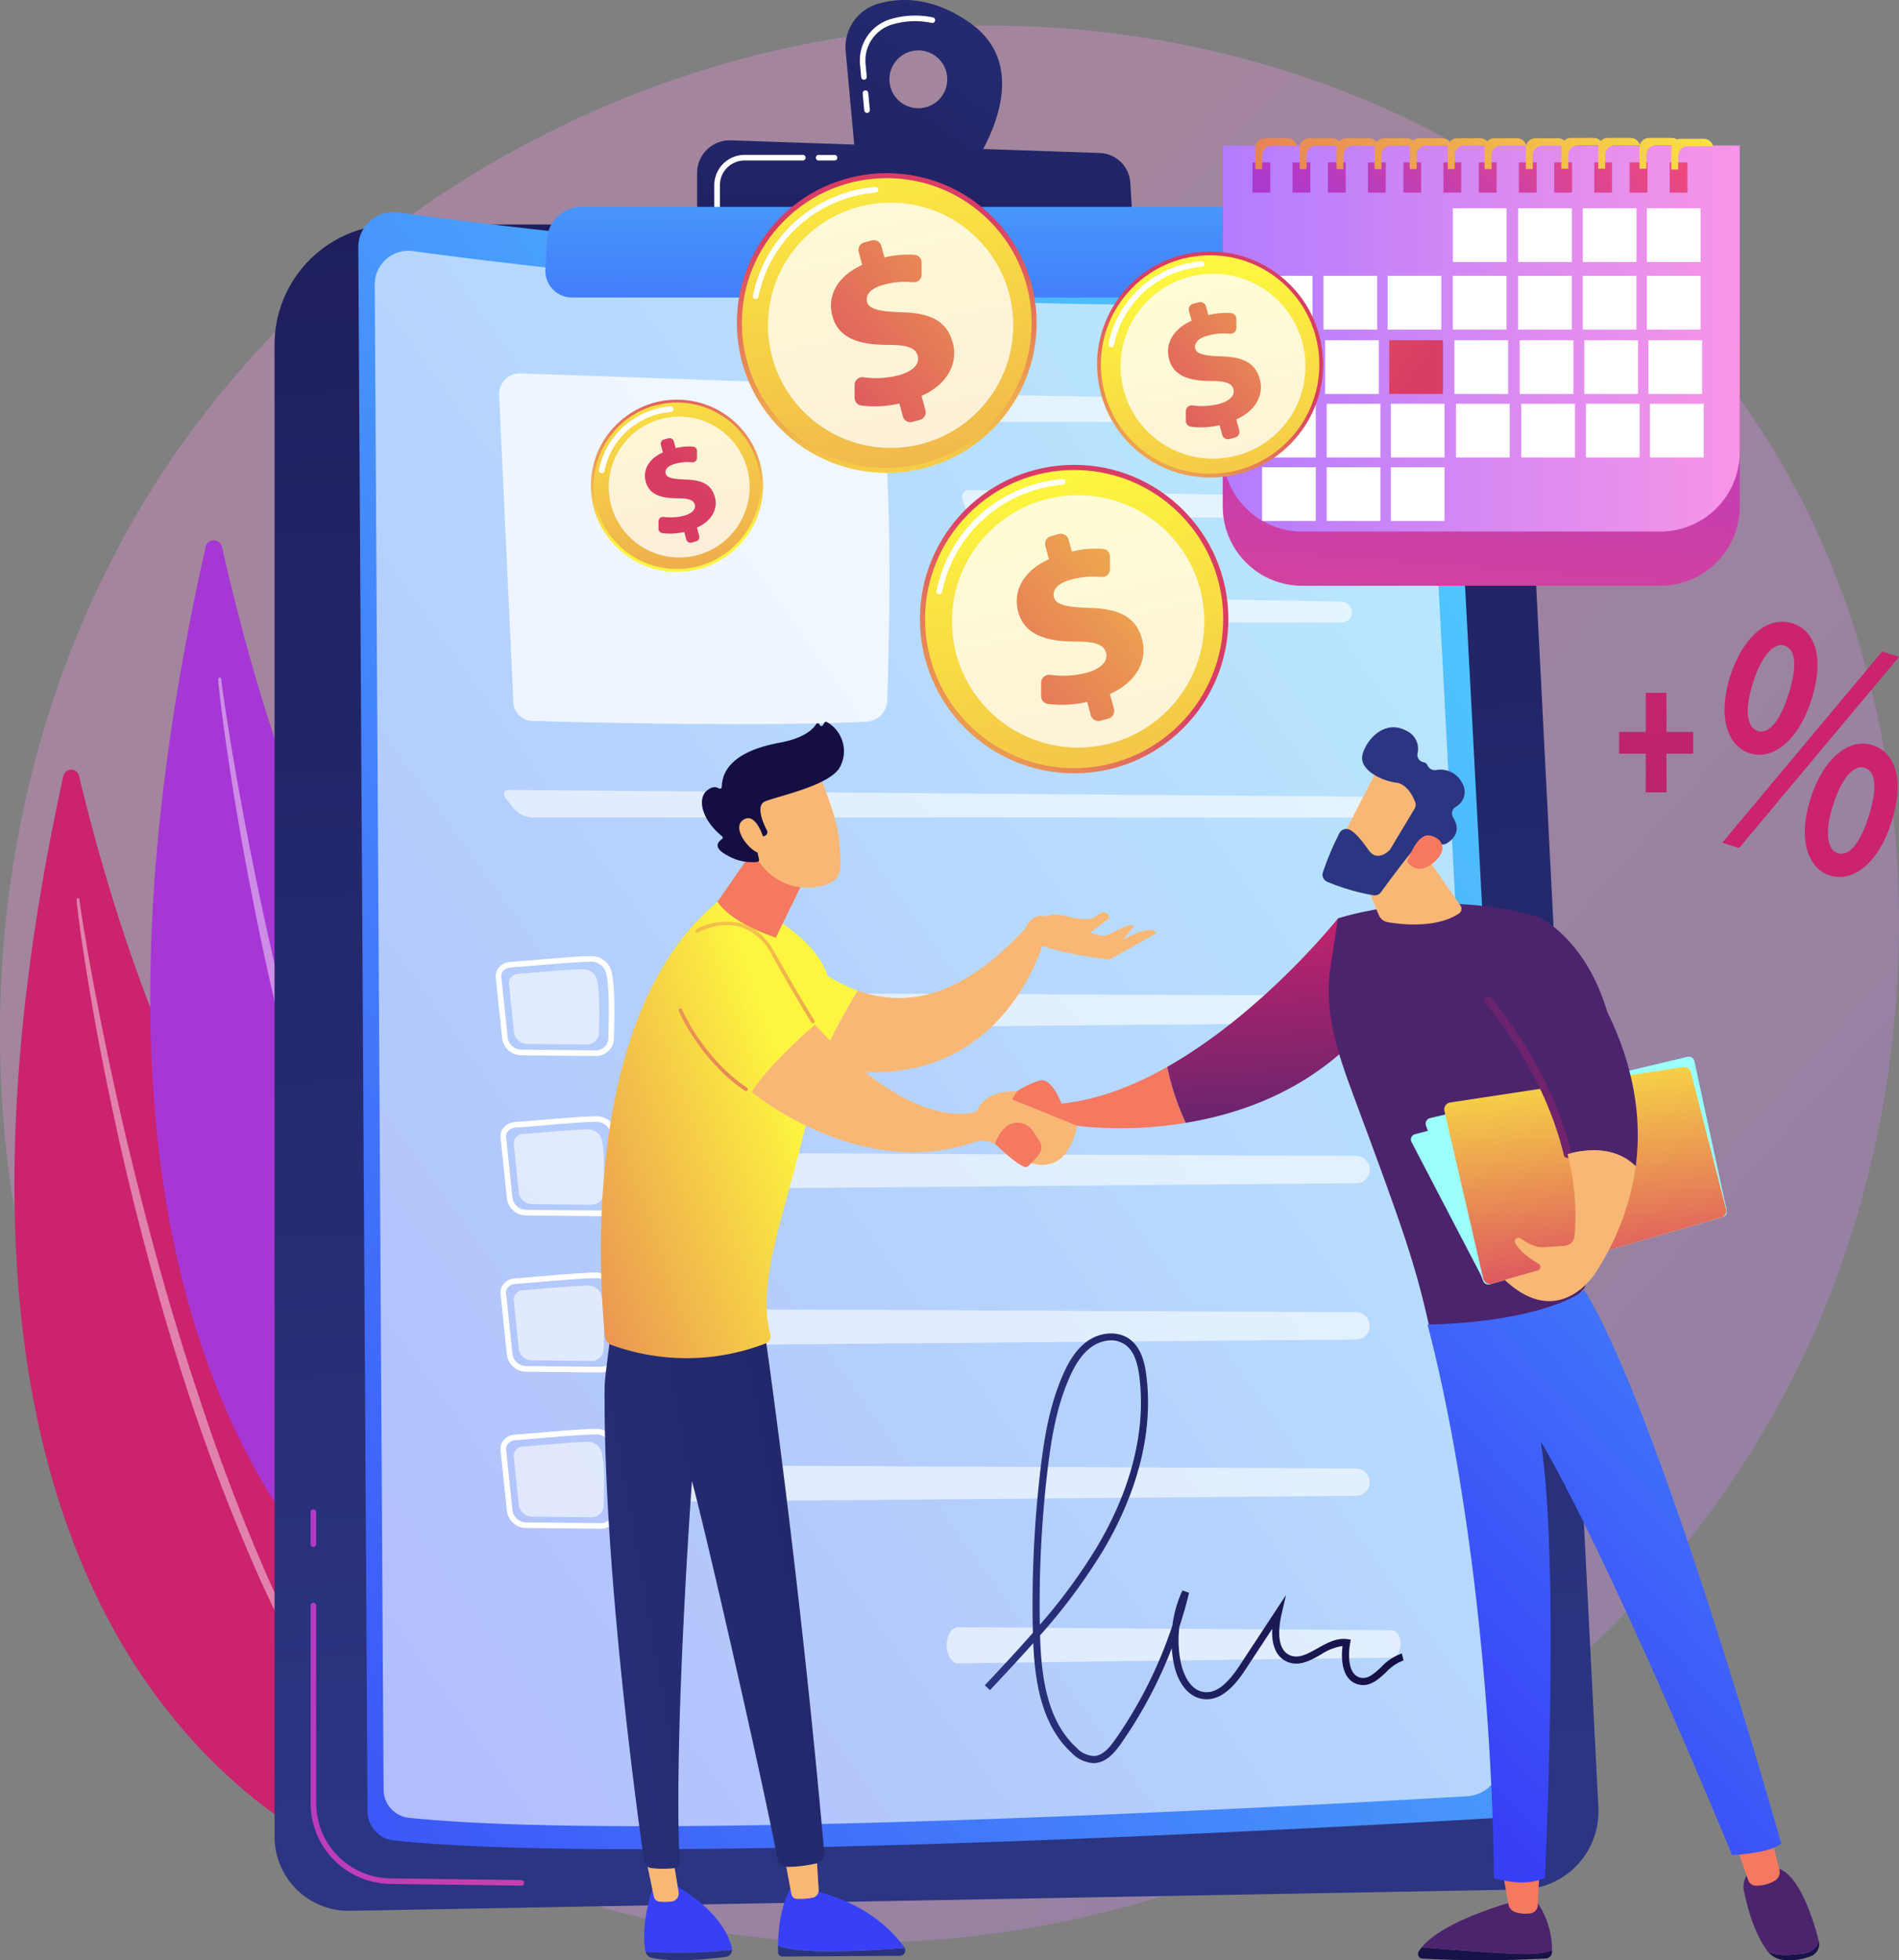 <svg xmlns="http://www.w3.org/2000/svg" xmlns:xlink="http://www.w3.org/1999/xlink" width="400.628" height="413.493" viewBox="0 0 400.628 413.493"><rect x="0" y="0" width="400.628" height="413.493" fill="#808080" stroke="none"/><defs><style>.a{opacity:0.3;fill:url(#a);}.b{fill:url(#b);}.c,.i,.j,.l{fill:#fff;}.c{opacity:0.43;}.d{fill:url(#c);}.e{fill:url(#d);}.f{fill:url(#e);}.g{fill:url(#f);}.h{fill:url(#g);}.i,.k{opacity:0.6;}.j{opacity:0.78;}.m{fill:url(#h);}.n{fill:url(#i);}.o{fill:url(#j);}.p{fill:url(#k);}.q{fill:url(#l);}.r{fill:url(#m);}.s{fill:url(#n);}.t{fill:url(#o);}.u{fill:url(#p);}.v{fill:url(#q);}.w{fill:url(#r);}.x{fill:url(#s);}.y{fill:url(#t);}.z{fill:url(#u);}.aa{fill:url(#v);}.ab{fill:url(#w);}.ac{fill:url(#x);}.ad{fill:url(#y);}.ae{fill:url(#z);}.af{fill:url(#aa);}.ag{fill:url(#ab);}.ah{fill:url(#ac);}.ai{fill:url(#ad);}.aj{fill:url(#ae);}.ak{fill:url(#af);}.al{fill:url(#ag);}.am{fill:url(#ah);}.an{fill:url(#ai);}.ao{fill:url(#aj);}.ap{fill:url(#ak);}.aq{fill:url(#al);}.ar{fill:url(#am);}.as{fill:url(#an);}.at{fill:url(#ao);}.au{fill:url(#ap);}.av{fill:url(#aq);}.aw{fill:url(#ar);}.ax{fill:url(#as);}.ay{fill:url(#at);}.az{fill:url(#au);}.ba{fill:url(#av);}.bb{fill:url(#aw);}.bc{fill:url(#ax);}.bd{fill:url(#ay);}.be{fill:url(#az);}.bf{fill:url(#ba);}.bg{fill:url(#bb);}.bh{fill:url(#bc);}.bi{fill:url(#bd);}.bj{fill:url(#be);}.bk{fill:url(#bf);}.bl{fill:url(#bg);}.bm{fill:url(#bh);}.bn{fill:url(#bi);}.bo{fill:url(#bj);}.bp{fill:url(#bk);}.bq{fill:url(#bl);}.br{fill:url(#bm);}.bs{fill:url(#bn);}.bt{fill:url(#bo);}.bu{fill:url(#bp);}.bv{fill:url(#bq);}.bw{fill:url(#br);}.bx{fill:url(#bs);}.by{fill:url(#bt);}.bz{fill:url(#bu);}.ca{fill:url(#bv);}.cb{fill:url(#bw);}.cc{fill:url(#bx);}.cd{fill:url(#by);}.ce{fill:url(#bz);}.cf{fill:url(#ca);}.cg{fill:url(#cb);}.ch{fill:url(#cc);}.ci{fill:url(#cd);}.cj{fill:url(#ce);}.ck{fill:url(#cf);}.cl{fill:url(#cg);}.cm{fill:url(#ch);}.cn{fill:url(#ci);}.co{fill:url(#cj);}.cp{fill:url(#ck);}.cq{fill:url(#cl);}.cr{fill:url(#cm);}.cs{fill:url(#cn);}</style><linearGradient id="a" x1="1.086" y1="1.014" x2="0.335" y2="0.363" gradientUnits="objectBoundingBox"><stop offset="0" stop-color="#b37cff"/><stop offset="1" stop-color="#f895e7"/></linearGradient><linearGradient id="b" x1="-2.169" y1="-0.209" x2="-4.083" y2="0.753" gradientUnits="objectBoundingBox"><stop offset="0" stop-color="#cb236d"/><stop offset="1" stop-color="#4c246d"/></linearGradient><linearGradient id="c" x1="-5.203" y1="-0.724" x2="-7.176" y2="0.234" gradientUnits="objectBoundingBox"><stop offset="0" stop-color="#a737d5"/><stop offset="1" stop-color="#ef497a"/></linearGradient><linearGradient id="d" x1="0.5" y1="0.941" x2="0.429" y2="-0.71" gradientUnits="objectBoundingBox"><stop offset="0" stop-color="#2b3582"/><stop offset="1" stop-color="#150e42"/></linearGradient><linearGradient id="e" x1="-1.224" y1="-0.158" x2="3.769" y2="2.235" xlink:href="#c"/><linearGradient id="f" x1="-30.677" y1="-2.445" x2="159.673" y2="15.534" xlink:href="#c"/><linearGradient id="g" x1="0.992" y1="-0.016" x2="-0.158" y2="1.167" gradientUnits="objectBoundingBox"><stop offset="0" stop-color="#53d8ff"/><stop offset="1" stop-color="#3840f7"/></linearGradient><linearGradient id="h" x1="1.519" y1="-0.775" x2="-1.484" y2="2.907" xlink:href="#d"/><linearGradient id="i" x1="1.004" y1="-2.464" x2="-0.074" y2="4.125" xlink:href="#d"/><linearGradient id="j" x1="0.727" y1="-2.869" x2="0.282" y2="3.71" xlink:href="#g"/><linearGradient id="k" x1="0" y1="0.5" x2="1" y2="0.5" xlink:href="#d"/><linearGradient id="l" x1="0.534" y1="0.094" x2="0.399" y2="1.662" xlink:href="#c"/><linearGradient id="m" x1="0" y1="0.5" x2="1" y2="0.5" xlink:href="#a"/><linearGradient id="n" x1="0.039" y1="1.108" x2="4.685" y2="-5.021" xlink:href="#c"/><linearGradient id="o" x1="-0.334" y1="1.6" x2="4.312" y2="-4.529" xlink:href="#c"/><linearGradient id="p" x1="-0.663" y1="2.035" x2="3.982" y2="-4.094" xlink:href="#c"/><linearGradient id="q" x1="-1.037" y1="2.527" x2="3.609" y2="-3.602" xlink:href="#c"/><linearGradient id="r" x1="-1.366" y1="2.962" x2="3.28" y2="-3.167" xlink:href="#c"/><linearGradient id="s" x1="-1.739" y1="3.454" x2="2.906" y2="-2.675" xlink:href="#c"/><linearGradient id="t" x1="-2.069" y1="3.889" x2="2.577" y2="-2.24" xlink:href="#c"/><linearGradient id="u" x1="-2.442" y1="4.381" x2="2.204" y2="-1.748" xlink:href="#c"/><linearGradient id="v" x1="-2.771" y1="4.816" x2="1.874" y2="-1.313" xlink:href="#c"/><linearGradient id="w" x1="-3.144" y1="5.308" x2="1.501" y2="-0.821" xlink:href="#c"/><linearGradient id="x" x1="-3.474" y1="5.743" x2="1.172" y2="-0.386" xlink:href="#c"/><linearGradient id="y" x1="-3.847" y1="6.235" x2="0.799" y2="0.106" xlink:href="#c"/><linearGradient id="z" x1="-11.717" y1="-8.525" x2="0.581" y2="0.56" gradientUnits="objectBoundingBox"><stop offset="0" stop-color="#fdf53f"/><stop offset="0.665" stop-color="#e57a58"/><stop offset="1" stop-color="#d93c65"/></linearGradient><linearGradient id="aa" x1="13.13" y1="-0.904" x2="-8.223" y2="1.413" xlink:href="#z"/><linearGradient id="ab" x1="12.075" y1="-0.789" x2="-9.278" y2="1.528" xlink:href="#z"/><linearGradient id="ac" x1="11.198" y1="-0.694" x2="-10.155" y2="1.623" xlink:href="#z"/><linearGradient id="ad" x1="10.295" y1="-0.596" x2="-11.059" y2="1.721" xlink:href="#z"/><linearGradient id="ae" x1="9.46" y1="-0.506" x2="-11.894" y2="1.812" xlink:href="#z"/><linearGradient id="af" x1="8.556" y1="-0.408" x2="-12.797" y2="1.91" xlink:href="#z"/><linearGradient id="ag" x1="7.679" y1="-0.312" x2="-13.674" y2="2.005" xlink:href="#z"/><linearGradient id="ah" x1="6.7" y1="-0.206" x2="-14.653" y2="2.111" xlink:href="#z"/><linearGradient id="ai" x1="5.855" y1="-0.114" x2="-15.498" y2="2.203" xlink:href="#z"/><linearGradient id="aj" x1="4.978" y1="-0.019" x2="-16.375" y2="2.298" xlink:href="#z"/><linearGradient id="ak" x1="3.243" y1="0.169" x2="-18.11" y2="2.486" xlink:href="#z"/><linearGradient id="al" x1="3.999" y1="0.087" x2="-17.354" y2="2.404" xlink:href="#z"/><linearGradient id="am" x1="3.149" y1="3.199" x2="3.819" y2="2.421" gradientUnits="objectBoundingBox"><stop offset="0" stop-color="#fdf53f"/><stop offset="1" stop-color="#d93c65"/></linearGradient><linearGradient id="an" x1="4.326" y1="1.9" x2="2.274" y2="4.999" xlink:href="#am"/><linearGradient id="ao" x1="9.303" y1="2.826" x2="6.735" y2="5.746" xlink:href="#am"/><linearGradient id="ap" x1="1.848" y1="2.591" x2="2.519" y2="1.812" xlink:href="#am"/><linearGradient id="aq" x1="2.98" y1="1.27" x2="0.929" y2="4.369" xlink:href="#am"/><linearGradient id="ar" x1="6.14" y1="1.823" x2="3.572" y2="4.744" xlink:href="#am"/><linearGradient id="as" x1="1.518" y1="2.68" x2="2.189" y2="1.901" xlink:href="#am"/><linearGradient id="at" x1="2.639" y1="1.362" x2="0.588" y2="4.461" xlink:href="#am"/><linearGradient id="au" x1="5.338" y1="1.97" x2="2.77" y2="4.89" xlink:href="#am"/><linearGradient id="av" x1="2.413" y1="3.382" x2="3.084" y2="2.604" xlink:href="#am"/><linearGradient id="aw" x1="3.565" y1="2.089" x2="1.514" y2="5.188" xlink:href="#am"/><linearGradient id="ax" x1="7.515" y1="3.127" x2="4.947" y2="6.047" xlink:href="#am"/><linearGradient id="ay" x1="3.174" y1="3.833" x2="3.174" y2="8.022" xlink:href="#b"/><linearGradient id="az" x1="0.5" y1="-0.44" x2="0.5" y2="10.306" xlink:href="#b"/><linearGradient id="ba" x1="-6.03" y1="-14.74" x2="-7.058" y2="-10.494" xlink:href="#g"/><linearGradient id="bb" x1="-9.943" y1="1.669" x2="-9.889" y2="-28.555" xlink:href="#d"/><linearGradient id="bc" x1="-26.535" y1="-0.843" x2="-27.042" y2="2.39" gradientUnits="objectBoundingBox"><stop offset="0" stop-color="#f9b776"/><stop offset="1" stop-color="#f47960"/></linearGradient><linearGradient id="bd" x1="-6.606" y1="2.182" x2="-6.57" y2="-26.771" xlink:href="#d"/><linearGradient id="be" x1="-4.135" y1="-15.939" x2="-4.85" y2="-11.171" xlink:href="#g"/><linearGradient id="bf" x1="-23.104" y1="-0.602" x2="-23.584" y2="2.113" xlink:href="#bc"/><linearGradient id="bg" x1="-0.886" y1="0.703" x2="3.471" y2="-1.332" xlink:href="#d"/><linearGradient id="bh" x1="-4.826" y1="0.5" x2="-3.826" y2="0.5" xlink:href="#bc"/><linearGradient id="bi" x1="-4.682" y1="0.158" x2="-4.619" y2="1.532" xlink:href="#b"/><linearGradient id="bj" x1="-0.143" y1="0.831" x2="-4.42" y2="4.293" xlink:href="#am"/><linearGradient id="bk" x1="-2.717" y1="-0.073" x2="-4.028" y2="0.944" xlink:href="#bc"/><linearGradient id="bl" x1="-11.734" y1="-1.182" x2="-12.346" y2="0.558" xlink:href="#bc"/><linearGradient id="bm" x1="-6.066" y1="0.019" x2="-8.265" y2="3.348" xlink:href="#bc"/><linearGradient id="bn" x1="0.799" y1="0.348" x2="-0.675" y2="1.362" xlink:href="#am"/><linearGradient id="bo" x1="-8.861" y1="1.219" x2="-8.47" y2="0.33" xlink:href="#bc"/><linearGradient id="bp" x1="-2.232" y1="0.45" x2="-3.124" y2="4.043" xlink:href="#bc"/><linearGradient id="bq" x1="1.954" y1="-2.414" x2="-0.69" y2="2.885" xlink:href="#am"/><linearGradient id="br" x1="1.072" y1="-1.069" x2="-0.463" y2="3.239" xlink:href="#am"/><linearGradient id="bs" x1="-7.868" y1="0.277" x2="-10.128" y2="1.877" xlink:href="#bc"/><linearGradient id="bt" x1="-6.076" y1="0.152" x2="-5.326" y2="1.129" xlink:href="#d"/><linearGradient id="bu" x1="-33.186" y1="-0.685" x2="-37.736" y2="1.784" xlink:href="#bc"/><linearGradient id="bv" x1="-19.583" y1="0.5" x2="-18.583" y2="0.5" xlink:href="#bc"/><linearGradient id="bw" x1="-3.091" y1="0.327" x2="-1.753" y2="0.798" xlink:href="#b"/><linearGradient id="bx" x1="-7.827" y1="0.833" x2="-8.107" y2="-0.234" xlink:href="#bc"/><linearGradient id="by" x1="-2.862" y1="0.5" x2="-1.862" y2="0.5" gradientUnits="objectBoundingBox"><stop offset="0" stop-color="#9cfffb"/><stop offset="1" stop-color="#9bfffa"/></linearGradient><linearGradient id="bz" x1="-2.999" y1="0.5" x2="-1.999" y2="0.5" xlink:href="#by"/><linearGradient id="ca" x1="-2.718" y1="0.339" x2="-2.491" y2="1.663" xlink:href="#am"/><linearGradient id="cb" x1="-6.699" y1="0.098" x2="-3.907" y2="1.033" xlink:href="#b"/><linearGradient id="cc" x1="3" y1="-1.039" x2="-0.341" y2="1.017" xlink:href="#b"/><linearGradient id="cd" x1="-6.169" y1="0.148" x2="-6.913" y2="1.392" xlink:href="#bc"/><linearGradient id="ce" x1="16.785" y1="24.797" x2="15.712" y2="26.079" xlink:href="#bc"/><linearGradient id="cf" x1="11.394" y1="16.833" x2="12.301" y2="16.833" xlink:href="#d"/><linearGradient id="cg" x1="41.448" y1="83.554" x2="43.906" y2="80.905" xlink:href="#bc"/><linearGradient id="ch" x1="-2.04" y1="-18.317" x2="-2.04" y2="2.663" xlink:href="#d"/><linearGradient id="ci" x1="-2.643" y1="0.5" x2="-1.643" y2="0.5" xlink:href="#b"/><linearGradient id="cj" x1="-10.912" y1="0.5" x2="-9.912" y2="0.5" xlink:href="#bc"/><linearGradient id="ck" x1="-18.142" y1="-12.36" x2="-18.142" y2="2.15" xlink:href="#d"/><linearGradient id="cl" x1="-12.372" y1="0.5" x2="-11.372" y2="0.5" xlink:href="#b"/><linearGradient id="cm" x1="-19.606" y1="0.5" x2="-18.606" y2="0.5" xlink:href="#bc"/><linearGradient id="cn" x1="1.649" y1="-1.286" x2="0.233" y2="0.91" gradientUnits="objectBoundingBox"><stop offset="0" stop-color="#53d8ff"/><stop offset="0.206" stop-color="#4db9fd"/><stop offset="1" stop-color="#3840f7"/></linearGradient></defs><g transform="translate(-498.559 -455)"><path class="a" d="M882.394,764.816c-38.869,91.522-142.409,142.793-232.2,128.963-14.61-2.251-54.666-8.954-90.129-40.58-68.269-60.882-82.869-181.437-27.8-266.4C572.35,524.968,644.2,489.916,712.474,491.67c14.706.378,71.065,2.705,120.595,43.547a185.744,185.744,0,0,1,37.782,42.868C904.807,631.186,907.726,705.169,882.394,764.816Z" transform="translate(0 -31.201)"/><g transform="translate(501.6 568.99)"><g transform="translate(0 48.37)"><path class="b" d="M529.444,1555.876a1.707,1.707,0,0,1,3.365-.043c4.365,18.271,17.2,65.791,37.843,91.316,33.618,41.56,55.249,108.313,32.569,142.135C603.221,1789.284,484.109,1762.818,529.444,1555.876Z" transform="translate(-519.151 -1554.434)"/><path class="c" d="M607.949,1738.234c.031.595.1,1.083.154,1.611l.189,1.554.409,3.1c.286,2.064.6,4.123.915,6.182q.965,6.172,2.06,12.32c1.465,8.2,3.135,16.346,4.918,24.468s3.755,16.2,5.895,24.221,4.4,16.011,6.891,23.918a420.348,420.348,0,0,0,17.463,46.406c3.447,7.481,7.076,14.868,11.093,22.011a218.318,218.318,0,0,0,13.2,20.588.289.289,0,0,0,.427.053.348.348,0,0,0,.057-.451l0,0q-6.8-10.086-12.6-20.883c-3.888-7.173-7.388-14.584-10.7-22.082s-6.347-15.148-9.219-22.863-5.443-15.56-7.975-23.416c-5-15.739-9.227-31.761-13.042-47.893q-2.837-12.107-5.24-24.329-1.215-6.107-2.314-12.24l-1.048-6.142-.495-3.076-.231-1.539c-.068-.505-.15-1.047-.192-1.492l-.007-.073a.308.308,0,0,0-.331-.291A.32.32,0,0,0,607.949,1738.234Z" transform="translate(-594.836 -1710.797)"/></g><g transform="translate(28.651)"><path class="d" d="M724.818,1228.412a1.782,1.782,0,0,1,3.525-.006c4.39,19.568,17.356,70.479,38.729,97.989,34.8,44.792,56.791,116.352,32.7,152.209C799.77,1478.6,675.27,1448.917,724.818,1228.412Z" transform="translate(-713.166 -1226.891)"/><path class="c" d="M810.283,1423.29c.027.637.095,1.159.145,1.724l.182,1.663.4,3.317c.278,2.208.587,4.411.9,6.614q.948,6.6,2.032,13.184c1.452,8.771,3.119,17.5,4.9,26.2s3.77,17.347,5.931,25.943,4.446,17.156,6.979,25.631a455.273,455.273,0,0,0,17.832,49.777c3.537,8.031,7.266,15.964,11.4,23.642a234.2,234.2,0,0,0,13.627,22.145.3.3,0,0,0,.455.063.383.383,0,0,0,.066-.49l0,0q-7.024-10.857-12.985-22.459c-4-7.708-7.591-15.666-10.988-23.715s-6.5-16.256-9.427-24.53-5.545-16.685-8.119-25.105c-5.084-16.87-9.349-34.034-13.186-51.31q-2.853-12.965-5.25-26.048-1.213-6.537-2.3-13.1l-1.038-6.573-.488-3.291-.228-1.647c-.067-.54-.146-1.121-.187-1.6l-.007-.08a.332.332,0,0,0-.35-.32A.346.346,0,0,0,810.283,1423.29Z" transform="translate(-795.941 -1393.97)"/></g></g><g transform="translate(556.478 455)"><path class="e" d="M890.764,801.064A25.363,25.363,0,0,1,916.127,775.7h215.686a22.345,22.345,0,0,1,22.316,21.209l15.921,312.7a16.478,16.478,0,0,1-16.157,17.313l-247.2,4.493a15.641,15.641,0,0,1-15.925-15.638Z" transform="translate(-890.764 -728.341)"/><path class="f" d="M986.754,2803.907h-.008l-27.661-.357a17.059,17.059,0,0,1-16.774-16.992V2744.8a.591.591,0,0,1,1.181,0v41.763a15.873,15.873,0,0,0,15.608,15.811l27.661.358a.59.59,0,0,1-.007,1.181Z" transform="translate(-934.7 -2406.144)"/><path class="g" d="M942.9,2618.751a.59.59,0,0,1-.591-.59V2611.4a.591.591,0,0,1,1.181,0v6.764A.59.59,0,0,1,942.9,2618.751Z" transform="translate(-934.7 -2292.446)"/><g transform="translate(17.67 44.757)"><path class="h" d="M1010.418,765.492a7.367,7.367,0,0,1,8.356-7.348c29.454,3.994,130.738,16.348,214.479,9.919a6.812,6.812,0,0,1,7.336,6.425l16.694,314.1a7.84,7.84,0,0,1-7.365,8.245c-35.22,2.084-180.266,10.141-232,4.723a6.211,6.211,0,0,1-5.557-6.147Z" transform="translate(-1010.418 -758.076)"/><path class="i" d="M1033.912,820.4a7.09,7.09,0,0,1,8.041-7.071c28.345,3.844,125.815,15.732,206.4,9.546a6.556,6.556,0,0,1,7.06,6.183l16.065,302.271a7.544,7.544,0,0,1-7.088,7.934c-33.893,2.006-173.478,9.76-223.265,4.545a5.977,5.977,0,0,1-5.348-5.915Z" transform="translate(-1030.443 -805.116)"/><path class="j" d="M1211.566,992.947l3.01,64.8a4.12,4.12,0,0,0,4,3.93c12,.339,49.4,1.25,70.516.15a4.6,4.6,0,0,0,4.357-4.447c.4-12.153,1.284-47.526-1.486-62.313a5.192,5.192,0,0,0-4.929-4.224l-70.938-2.481A4.381,4.381,0,0,0,1211.566,992.947Z" transform="translate(-1181.857 -954.355)"/><g class="k" transform="translate(127.381 38.449)"><path class="l" d="M1953.033,1024.219a2.161,2.161,0,0,0,2.222-2.174,2.37,2.37,0,0,0-2.349-2.215l-78.272-1.4a1.485,1.485,0,0,0-1.526,2.115l.533,1.512a3.467,3.467,0,0,0,3.045,2.156Z" transform="translate(-1872.986 -1018.435)"/></g><g class="k" transform="translate(127.381 58.638)"><path class="l" d="M1874.634,1155.151a1.485,1.485,0,0,0-1.526,2.115l.533,1.512a3.467,3.467,0,0,0,3.045,2.156h76.347a2.161,2.161,0,0,0,2.222-2.174,2.37,2.37,0,0,0-2.349-2.215Z" transform="translate(-1872.986 -1155.15)"/></g><g class="k" transform="translate(127.381 80.747)"><path class="l" d="M1874.634,1304.862a1.485,1.485,0,0,0-1.526,2.115l.533,1.512a3.466,3.466,0,0,0,3.045,2.156h76.347a2.161,2.161,0,0,0,2.222-2.174,2.37,2.37,0,0,0-2.349-2.215Z" transform="translate(-1872.986 -1304.861)"/></g><g class="k" transform="translate(30.707 121.872)"><path class="l" d="M1402.629,1589.146a2.069,2.069,0,0,0,2.142-2.174,2.45,2.45,0,0,0-2.429-2.192l-182.723-1.44c-1.257-.01-1.645.787-.862,1.77l1.79,2.248a5.382,5.382,0,0,0,3.71,1.788Z" transform="translate(-1218.352 -1583.339)"/></g><g transform="translate(28.985 156.936)"><path class="l" d="M1234.511,2070.6h-.042l-15.381-.147a4.135,4.135,0,0,1-4.22-3.517l-1.352-12.905a2.8,2.8,0,0,1,.662-2.109,3.378,3.378,0,0,1,2.353-1.161h0c1.3-.088,3.121-.244,5.052-.408,4.068-.346,9.131-.777,11.98-.813a4.3,4.3,0,0,1,4.307,3.013c.8,2.962.731,8.57.578,14.544A3.8,3.8,0,0,1,1234.511,2070.6Zm-17.9-18.661a2.189,2.189,0,0,0-1.53.743,1.631,1.631,0,0,0-.392,1.226l1.352,12.9a2.959,2.959,0,0,0,3.056,2.459l15.381.147h.031a2.62,2.62,0,0,0,2.758-2.354c.15-5.883.222-11.4-.538-14.206a3.173,3.173,0,0,0-3.152-2.139c-2.806.035-7.845.464-11.894.809-1.937.165-3.767.321-5.072.41Z" transform="translate(-1212.496 -2015.756)"/><path class="i" d="M1234.334,2069.18c3.231-.221,10.254-.934,13.585-.975a2.978,2.978,0,0,1,2.98,2.059c.643,2.377.558,7.115.446,11.487a2.559,2.559,0,0,1-2.7,2.341l-12.291-.118a2.84,2.84,0,0,1-2.907-2.387l-1.081-10.313A2,2,0,0,1,1234.334,2069.18Z" transform="translate(-1228.562 -2031.665)"/><g class="k" transform="translate(35.397 41.482)"><path class="l" d="M1446.509,2106.467a3.819,3.819,0,0,0,3.725,2.845l142.31-1.213a2.888,2.888,0,0,0-.011-5.775l-142.314-.649A3.819,3.819,0,0,0,1446.509,2106.467Z" transform="translate(-1446.381 -2101.674)"/></g><path class="l" d="M1227.7,1841.837h-.042l-15.381-.147a4.134,4.134,0,0,1-4.22-3.517l-1.352-12.905a2.8,2.8,0,0,1,.662-2.109,3.377,3.377,0,0,1,2.354-1.161h0c1.3-.088,3.121-.244,5.052-.408,4.068-.346,9.131-.777,11.979-.813a4.3,4.3,0,0,1,4.307,3.013c.8,2.962.731,8.57.578,14.544A3.8,3.8,0,0,1,1227.7,1841.837Zm-17.9-18.661a2.187,2.187,0,0,0-1.53.743,1.631,1.631,0,0,0-.392,1.225l1.352,12.905a2.959,2.959,0,0,0,3.057,2.459l15.381.147h.031a2.62,2.62,0,0,0,2.758-2.354c.15-5.883.222-11.4-.538-14.206a3.174,3.174,0,0,0-3.152-2.14c-2.806.035-7.845.464-11.894.809-1.937.165-3.767.321-5.073.41Z" transform="translate(-1206.69 -1820.776)"/><path class="i" d="M1227.522,1840.418c3.231-.221,10.254-.934,13.585-.975a2.978,2.978,0,0,1,2.98,2.059c.643,2.377.558,7.114.446,11.487a2.559,2.559,0,0,1-2.7,2.341l-12.291-.118a2.839,2.839,0,0,1-2.907-2.387l-1.081-10.312A2,2,0,0,1,1227.522,1840.418Z" transform="translate(-1222.756 -1836.686)"/><g class="k" transform="translate(34.391 7.699)"><path class="l" d="M1439.7,1877.7a3.819,3.819,0,0,0,3.725,2.845l142.31-1.213a2.888,2.888,0,0,0-.012-5.776l-142.314-.649A3.819,3.819,0,0,0,1439.7,1877.7Z" transform="translate(-1439.568 -1872.912)"/></g><path class="l" d="M1234.511,2293.822h-.042l-15.381-.148a4.135,4.135,0,0,1-4.22-3.517l-1.352-12.905a2.8,2.8,0,0,1,.662-2.109,3.378,3.378,0,0,1,2.353-1.162h0c1.3-.088,3.121-.244,5.052-.408,4.068-.347,9.131-.777,11.98-.813h.062a4.29,4.29,0,0,1,4.245,3.013c.8,2.962.731,8.57.578,14.544A3.8,3.8,0,0,1,1234.511,2293.822Zm-17.9-18.661a2.187,2.187,0,0,0-1.53.743,1.632,1.632,0,0,0-.392,1.226l1.352,12.9a2.959,2.959,0,0,0,3.056,2.459l15.381.147h.031a2.62,2.62,0,0,0,2.758-2.354c.15-5.883.222-11.4-.538-14.206a3.156,3.156,0,0,0-3.152-2.139c-2.806.035-7.845.464-11.894.809-1.937.165-3.767.321-5.072.41Z" transform="translate(-1212.496 -2206.013)"/><path class="i" d="M1234.334,2292.405c3.231-.221,10.254-.934,13.585-.975a2.978,2.978,0,0,1,2.98,2.059c.643,2.377.558,7.115.446,11.487a2.559,2.559,0,0,1-2.7,2.341l-12.291-.118a2.84,2.84,0,0,1-2.907-2.387l-1.081-10.313A2,2,0,0,1,1234.334,2292.405Z" transform="translate(-1228.562 -2221.925)"/><g class="k" transform="translate(35.397 74.447)"><path class="l" d="M1446.509,2329.692a3.819,3.819,0,0,0,3.725,2.845l142.31-1.213a2.888,2.888,0,0,0-.011-5.775l-142.314-.649A3.819,3.819,0,0,0,1446.509,2329.692Z" transform="translate(-1446.381 -2324.899)"/></g><path class="l" d="M1234.511,2517.047h-.042l-15.381-.148a4.133,4.133,0,0,1-4.22-3.516l-1.352-12.905a2.8,2.8,0,0,1,.663-2.109,3.377,3.377,0,0,1,2.353-1.162h0c1.3-.088,3.121-.244,5.052-.408,4.068-.347,9.131-.777,11.98-.813h.062a4.29,4.29,0,0,1,4.245,3.013c.8,2.962.731,8.57.578,14.544A3.8,3.8,0,0,1,1234.511,2517.047Zm-17.9-18.661a2.189,2.189,0,0,0-1.53.743,1.632,1.632,0,0,0-.392,1.226l1.352,12.905a2.958,2.958,0,0,0,3.056,2.458l15.381.147h.031a2.62,2.62,0,0,0,2.758-2.353c.15-5.884.222-11.4-.538-14.206a3.152,3.152,0,0,0-3.152-2.14c-2.806.035-7.845.464-11.894.809-1.937.165-3.767.321-5.072.41Z" transform="translate(-1212.496 -2396.273)"/><path class="i" d="M1234.334,2515.631c3.231-.221,10.254-.934,13.585-.975a2.978,2.978,0,0,1,2.98,2.059c.643,2.377.558,7.115.446,11.487a2.559,2.559,0,0,1-2.7,2.341l-12.291-.118a2.84,2.84,0,0,1-2.907-2.387l-1.081-10.313A2,2,0,0,1,1234.334,2515.631Z" transform="translate(-1228.562 -2412.186)"/><g class="k" transform="translate(35.397 107.412)"><path class="l" d="M1446.509,2552.917a3.819,3.819,0,0,0,3.725,2.845l142.31-1.214a2.888,2.888,0,0,0-.011-5.775l-142.314-.649A3.819,3.819,0,0,0,1446.509,2552.917Z" transform="translate(-1446.381 -2548.124)"/></g><g class="k" transform="translate(95.14 141.546)"><path class="l" d="M1851.02,2784.062h0c.286,1.688,1.272,2.86,2.394,2.845l91.462-1.213c1.034-.014,1.862-1.342,1.84-2.951-.022-1.565-.841-2.818-1.847-2.825l-91.465-.649C1851.79,2779.257,1850.608,2781.633,1851.02,2784.062Z" transform="translate(-1850.938 -2779.269)"/></g></g></g><path class="m" d="M1732.55,459.724c-7.791-5.42-14.565-5.313-19.334-3.905a9.512,9.512,0,0,0-6.756,10l2.057,22.447,24.472,2.172S1747.829,470.354,1732.55,459.724Zm-10.762,18.11a6.1,6.1,0,1,1,6.1-6.1A6.1,6.1,0,0,1,1721.788,477.834Z" transform="translate(-1585.967 -455)"/><path class="l" d="M1728.422,497.795a.591.591,0,0,1-.587-.537l-.328-3.575a.59.59,0,1,1,1.176-.107l.328,3.575a.591.591,0,0,1-.534.642Zm-.642-7.006a.59.59,0,0,1-.587-.537l-.249-2.714a9.079,9.079,0,0,1,6.437-9.526,18.288,18.288,0,0,1,8.944-.367.59.59,0,1,1-.237,1.157,17.14,17.14,0,0,0-8.373.343,7.9,7.9,0,0,0-5.6,8.286l.249,2.714a.59.59,0,0,1-.534.642Z" transform="translate(-1603.427 -473.971)"/><path class="n" d="M1494.447,673.613V662.327a6.887,6.887,0,0,1,7.123-6.883l77.811,2.666a6.7,6.7,0,0,1,6.457,6.293l.65,10.844Z" transform="translate(-1405.297 -625.84)"/><path class="l" d="M1668.194,677.447h-3.346a.591.591,0,1,1,0-1.181h3.346a.591.591,0,0,1,0,1.181Z" transform="translate(-1550.031 -643.59)"/><path class="l" d="M1519.558,687.819a.59.59,0,0,1-.591-.591v-4.566a6.4,6.4,0,0,1,6.4-6.4h12.3a.591.591,0,0,1,0,1.181h-12.3a5.222,5.222,0,0,0-5.216,5.216v4.566A.59.59,0,0,1,1519.558,687.819Z" transform="translate(-1426.196 -643.59)"/><path class="o" d="M1277.985,757.486a7.332,7.332,0,0,1,7.324-6.98l136.067,0a10.057,10.057,0,0,1,9.91,8.342l.115.665a8.637,8.637,0,0,1-8.51,10.11h-139.6a5.616,5.616,0,0,1-5.609-5.885Z" transform="translate(-1220.54 -706.863)"/><path class="p" d="M1928.31,2450.357a6.918,6.918,0,0,1-4.6-2.189c-6.251-5.743-7.712-14.714-8.077-23.124-3,3.383-6.087,6.669-9.134,9.916l-1.09-1.023c3.394-3.616,6.833-7.281,10.15-11.07a243.827,243.827,0,0,1,1.542-33.974c.793-6.846,1.936-14.091,4.9-20.686.933-2.079,2.48-5.057,5.123-6.905,2.717-1.9,6.27-2.113,8.639-.522,2.676,1.8,3.4,5.256,3.718,7.7,1.884,14.657-3.842,28.1-8.976,36.8a123.359,123.359,0,0,1-13.434,18.131c.248,8.537,1.411,17.924,7.652,23.656a5.391,5.391,0,0,0,3.7,1.794c1.873-.068,3.336-1.812,4.521-3.509A92.6,92.6,0,0,0,1945,2421.281a24.909,24.909,0,0,1,2.11-7.352l1.4.491q-.886,3.648-2.049,7.192a23.436,23.436,0,0,0,.279,7.4c.265,1.321,1.385,5.679,4.683,6.307,2.482.471,4.933-1.27,7.707-5.488l9.833-14.948-.945,4.072c-.5,2.174-1.338,7.371,1.819,8.67,1.81.743,3.719-.331,5.74-1.469,1.971-1.11,4.008-2.255,6.27-1.958l.77.1-.132.765c-.52,3.014-.262,6.724,2.175,7.263,1.6.356,2.9-.856,4.419-2.257a10.273,10.273,0,0,1,4.318-2.829l.352,1.452a9.229,9.229,0,0,0-3.656,2.474c-1.67,1.544-3.4,3.141-5.756,2.619-3.211-.711-3.9-4.526-3.449-8.138a11.213,11.213,0,0,0-4.578,1.808c-2.242,1.263-4.56,2.567-7.042,1.548-2.295-.944-3.405-3.421-3.214-6.982l-5.676,8.627c-1.981,3.012-5.093,6.926-9.235,6.135-2.844-.542-5.038-3.339-5.868-7.482a24.555,24.555,0,0,1-.422-3.176,94.167,94.167,0,0,1-10.688,20.081c-1.4,2-3.164,4.056-5.693,4.147Zm3.74-89.155a7.2,7.2,0,0,0-4.071,1.324c-2.34,1.636-3.755,4.375-4.616,6.293-2.878,6.41-4,13.519-4.776,20.246a242.312,242.312,0,0,0-1.567,32.117,118.3,118.3,0,0,0,12.2-16.662c5.016-8.5,10.611-21.613,8.781-35.85-.441-3.426-1.416-5.539-3.07-6.65A5.14,5.14,0,0,0,1932.05,2361.2Z" transform="translate(-1755.571 -2078.436)"/></g><g transform="translate(756.518 484.096)"><path class="q" d="M0,0H109.073a0,0,0,0,1,0,0V75.872A16.757,16.757,0,0,1,92.316,92.629H16.757A16.757,16.757,0,0,1,0,75.872V0A0,0,0,0,1,0,0Z" transform="translate(0 1.84)"/><path class="r" d="M0,0H109.073a0,0,0,0,1,0,0V64.67A16.757,16.757,0,0,1,92.315,81.427H16.757A16.757,16.757,0,0,1,0,64.67V0A0,0,0,0,1,0,0Z" transform="translate(0 1.593)"/><g transform="translate(6.279 5.153)"><rect class="s" width="3.755" height="6.384"/><rect class="t" width="3.755" height="6.384" transform="translate(8.449)"/><rect class="u" width="3.755" height="6.384" transform="translate(15.913)"/><rect class="v" width="3.755" height="6.384" transform="translate(24.362)"/><rect class="w" width="3.755" height="6.384" transform="translate(31.825)"/><rect class="x" width="3.755" height="6.384" transform="translate(40.275)"/><rect class="y" width="3.755" height="6.384" transform="translate(47.738)"/><rect class="z" width="3.755" height="6.384" transform="translate(56.187)"/><rect class="aa" width="3.755" height="6.384" transform="translate(63.651)"/><rect class="ab" width="3.755" height="6.384" transform="translate(72.1)"/><rect class="ac" width="3.755" height="6.384" transform="translate(79.564)"/><rect class="ad" width="3.755" height="6.384" transform="translate(88.013)"/></g><g transform="translate(7.626 14.84)"><g transform="translate(40.918)"><rect class="l" width="11.334" height="11.334"/><rect class="l" width="11.334" height="11.334" transform="translate(13.775)"/><rect class="l" width="11.334" height="11.334" transform="translate(27.41)"/><rect class="l" width="11.334" height="11.334" transform="translate(40.932)"/></g><g transform="translate(0 14.252)"><rect class="l" width="11.334" height="11.334"/><rect class="l" width="11.334" height="11.334" transform="translate(13.635)"/><rect class="l" width="11.334" height="11.334" transform="translate(27.157)"/><rect class="l" width="11.334" height="11.334" transform="translate(40.904)"/><rect class="l" width="11.334" height="11.334" transform="translate(54.679)"/><rect class="l" width="11.334" height="11.334" transform="translate(68.314)"/><rect class="l" width="11.334" height="11.334" transform="translate(81.837)"/></g><g transform="translate(0.337 27.831)"><rect class="l" width="11.334" height="11.334"/><rect class="l" width="11.334" height="11.334" transform="translate(13.635)"/><rect class="ae" width="11.334" height="11.334" transform="translate(27.157)"/><rect class="l" width="11.334" height="11.334" transform="translate(40.904)"/><rect class="l" width="11.334" height="11.334" transform="translate(54.679)"/><rect class="l" width="11.334" height="11.334" transform="translate(68.314)"/><rect class="l" width="11.334" height="11.334" transform="translate(81.836)"/></g><g transform="translate(0.673 41.241)"><rect class="l" width="11.334" height="11.334"/><rect class="l" width="11.334" height="11.334" transform="translate(13.635)"/><rect class="l" width="11.334" height="11.334" transform="translate(27.157)"/><rect class="l" width="11.334" height="11.334" transform="translate(40.904)"/><rect class="l" width="11.334" height="11.334" transform="translate(54.679)"/><rect class="l" width="11.334" height="11.334" transform="translate(68.314)"/><rect class="l" width="11.334" height="11.334" transform="translate(81.836)"/></g><g transform="translate(0.673 54.621)"><rect class="l" width="11.334" height="11.334"/><rect class="l" width="11.334" height="11.334" transform="translate(13.635)"/><rect class="l" width="11.334" height="11.334" transform="translate(27.157)"/></g></g><g transform="translate(6.854 0)"><path class="af" d="M2298.6,652.512h-4.821a2.024,2.024,0,0,0-2.018,2.018v4.485h1.458V656.1a2.024,2.024,0,0,1,2.018-2.018h4.821a2,2,0,0,1,.524.072A2.025,2.025,0,0,0,2298.6,652.512Z" transform="translate(-2291.762 -652.44)"/><path class="ag" d="M2362.03,652.512h-4.822a2.024,2.024,0,0,0-2.018,2.018v4.485h1.458V656.1a2.024,2.024,0,0,1,2.019-2.018h4.822a2,2,0,0,1,.524.072A2.025,2.025,0,0,0,2362.03,652.512Z" transform="translate(-2345.823 -652.44)"/><path class="ah" d="M2414.748,652.512h-4.822a2.024,2.024,0,0,0-2.018,2.018v4.485h1.458V656.1a2.024,2.024,0,0,1,2.018-2.018h4.822a2,2,0,0,1,.524.072A2.025,2.025,0,0,0,2414.748,652.512Z" transform="translate(-2390.756 -652.44)"/><path class="ai" d="M2469.058,652.512h-4.821a2.024,2.024,0,0,0-2.018,2.018v4.485h1.458V656.1a2.024,2.024,0,0,1,2.018-2.018h4.822a2,2,0,0,1,.524.072A2.025,2.025,0,0,0,2469.058,652.512Z" transform="translate(-2437.046 -652.44)"/><path class="aj" d="M2519.264,652.512h-4.822a2.024,2.024,0,0,0-2.018,2.018v4.485h1.458V656.1a2.024,2.024,0,0,1,2.018-2.018h4.822a2,2,0,0,1,.524.072A2.025,2.025,0,0,0,2519.264,652.512Z" transform="translate(-2479.837 -652.44)"/><path class="ak" d="M2573.574,652.512h-4.822a2.024,2.024,0,0,0-2.018,2.018v4.485h1.458V656.1a2.024,2.024,0,0,1,2.018-2.018h4.822a2,2,0,0,1,.524.072A2.025,2.025,0,0,0,2573.574,652.512Z" transform="translate(-2526.127 -652.44)"/><path class="al" d="M2626.292,652.512h-4.822a2.024,2.024,0,0,0-2.018,2.018v4.485h1.458V656.1a2.024,2.024,0,0,1,2.018-2.018h4.822a2,2,0,0,1,.524.072A2.026,2.026,0,0,0,2626.292,652.512Z" transform="translate(-2571.06 -652.44)"/><path class="am" d="M2685.161,652.512h-4.821a2.024,2.024,0,0,0-2.018,2.018v4.485h1.458V656.1a2.024,2.024,0,0,1,2.018-2.018h4.822a2,2,0,0,1,.524.072A2.025,2.025,0,0,0,2685.161,652.512Z" transform="translate(-2621.236 -652.44)"/><path class="an" d="M2735.923,652.026H2731.1a2.024,2.024,0,0,0-2.018,2.018v4.485h1.458v-2.915a2.024,2.024,0,0,1,2.018-2.018h4.822a2,2,0,0,1,.524.072A2.026,2.026,0,0,0,2735.923,652.026Z" transform="translate(-2664.501 -652.026)"/><path class="ao" d="M2788.641,652.026h-4.822a2.024,2.024,0,0,0-2.018,2.018v4.485h1.458v-2.915a2.024,2.024,0,0,1,2.018-2.018h4.822a2,2,0,0,1,.524.072A2.026,2.026,0,0,0,2788.641,652.026Z" transform="translate(-2709.434 -652.026)"/><path class="ap" d="M2893.047,653.26h-4.822a2.024,2.024,0,0,0-2.018,2.018v4.485h1.458v-2.915a2.024,2.024,0,0,1,2.018-2.018h4.822a2,2,0,0,1,.524.072A2.025,2.025,0,0,0,2893.047,653.26Z" transform="translate(-2798.422 -653.078)"/><path class="aq" d="M2847.509,652.026h-4.821a2.024,2.024,0,0,0-2.019,2.018v4.485h1.458v-2.915a2.024,2.024,0,0,1,2.018-2.018h4.821a2,2,0,0,1,.524.072A2.026,2.026,0,0,0,2847.509,652.026Z" transform="translate(-2759.608 -652.026)"/></g></g><g transform="translate(615.691 478.429)"><g transform="translate(0 53.353)"><circle class="ar" cx="18.163" cy="18.163" r="18.163" transform="translate(0 25.686) rotate(-45)"/><circle class="as" cx="17.559" cy="17.559" r="17.559" transform="translate(0.854 25.686) rotate(-45)"/><path class="l" d="M1354.874,1049.557a.587.587,0,0,1-.728-.685,16.725,16.725,0,0,1,12.061-12.844,16.981,16.981,0,0,1,3-.53.587.587,0,0,1,.1,1.17,15.826,15.826,0,0,0-2.787.494,15.557,15.557,0,0,0-11.219,11.946A.587.587,0,0,1,1354.874,1049.557Z" transform="translate(-1344.918 -1026.553)"/><circle class="j" cx="14.861" cy="14.861" r="14.861" transform="translate(5.138 25.955) rotate(-45)"/><g transform="translate(18.924 15.643)"><path class="at" d="M1428.591,1102.218l-.423-1.56a13.186,13.186,0,0,1-4.636.239.935.935,0,0,1-.788-.931l0-1.561a.943.943,0,0,1,1.073-.93,10.948,10.948,0,0,0,4.274-.245c1.567-.425,2.591-1.273,2.3-2.362-.266-.983-1.328-1.322-3.664-1.315-3.338-.007-5.936-.756-6.678-3.492-.67-2.47.625-4.845,3.621-6.2l-.423-1.561a.942.942,0,0,1,.662-1.156l.917-.249a.942.942,0,0,1,1.156.663l.38,1.4a12.026,12.026,0,0,1,3.64-.318.937.937,0,0,1,.862.939v1.443a.94.94,0,0,1-1.031.937,9.808,9.808,0,0,0-3.571.305c-1.859.5-2.181,1.418-1.994,2.109.23.85,1.5,1.132,4.123,1.219,3.733.1,5.556,1.144,6.255,3.72.641,2.364-.535,4.964-3.79,6.417l.474,1.746a.942.942,0,0,1-.663,1.156l-.917.249A.942.942,0,0,1,1428.591,1102.218Z" transform="translate(-1419.874 -1080.861)"/></g></g><g transform="translate(25.229 0)"><circle class="au" cx="31.618" cy="31.618" r="31.618" transform="translate(0 44.715) rotate(-45)"/><circle class="av" cx="30.567" cy="30.567" r="30.567" transform="translate(1.487 44.715) rotate(-45)"/><path class="l" d="M1574.892,745.649a.587.587,0,0,1-.728-.685,28.684,28.684,0,0,1,20.684-22.026,28.991,28.991,0,0,1,5.137-.909.587.587,0,1,1,.1,1.17,27.883,27.883,0,0,0-4.929.872,27.516,27.516,0,0,0-19.842,21.129A.587.587,0,0,1,1574.892,745.649Z" transform="translate(-1557.674 -706.022)"/><circle class="j" cx="25.871" cy="25.871" r="25.871" transform="translate(8.945 45.184) rotate(-45)"/><g transform="translate(32.943 27.232)"><path class="aw" d="M1700.822,835.231l-.737-2.716a22.953,22.953,0,0,1-8.071.415,1.628,1.628,0,0,1-1.372-1.621l0-2.718a1.641,1.641,0,0,1,1.869-1.62,19.056,19.056,0,0,0,7.44-.427c2.728-.74,4.511-2.217,4-4.112-.464-1.71-2.312-2.3-6.379-2.29-5.81-.012-10.333-1.316-11.625-6.078-1.166-4.3,1.087-8.435,6.3-10.793l-.737-2.717a1.64,1.64,0,0,1,1.153-2.012l1.6-.433a1.64,1.64,0,0,1,2.012,1.153l.662,2.439a20.931,20.931,0,0,1,6.336-.554,1.632,1.632,0,0,1,1.5,1.634V805.3a1.636,1.636,0,0,1-1.795,1.631,17.075,17.075,0,0,0-6.217.532c-3.236.878-3.8,2.469-3.471,3.671.4,1.479,2.619,1.97,7.177,2.123,6.5.173,9.673,1.992,10.889,6.476,1.116,4.114-.932,8.641-6.6,11.17l.825,3.04a1.64,1.64,0,0,1-1.153,2.012l-1.6.433A1.64,1.64,0,0,1,1700.822,835.231Z" transform="translate(-1685.647 -798.053)"/></g></g><g transform="translate(64.998 62.683)"><circle class="ax" cx="32.535" cy="32.535" r="32.535" transform="translate(11.946 11.946)"/><circle class="ay" cx="31.453" cy="31.453" r="31.453" transform="translate(0 44.482) rotate(-45)"/><path class="l" d="M1837.181,1163.658a.587.587,0,0,1-.728-.685,29.5,29.5,0,0,1,21.271-22.651,29.85,29.85,0,0,1,5.283-.935.587.587,0,1,1,.1,1.17,28.733,28.733,0,0,0-5.074.9,28.33,28.33,0,0,0-20.429,21.754A.587.587,0,0,1,1837.181,1163.658Z" transform="translate(-1820.998 -1124.429)"/><circle class="j" cx="26.621" cy="26.621" r="26.621" transform="translate(18.701 18.342)"/><g transform="translate(32.368 26.492)"><path class="az" d="M1966.668,1255.755l-.758-2.8a23.624,23.624,0,0,1-8.3.427,1.675,1.675,0,0,1-1.412-1.668l0-2.8a1.689,1.689,0,0,1,1.923-1.667,19.613,19.613,0,0,0,7.655-.44c2.807-.761,4.642-2.281,4.113-4.231-.477-1.76-2.379-2.368-6.563-2.356-5.979-.012-10.633-1.354-11.962-6.254-1.2-4.424,1.119-8.679,6.486-11.105l-.758-2.8a1.688,1.688,0,0,1,1.187-2.07l1.642-.445a1.687,1.687,0,0,1,2.071,1.187l.681,2.51a21.534,21.534,0,0,1,6.52-.57,1.679,1.679,0,0,1,1.544,1.682v2.585a1.683,1.683,0,0,1-1.847,1.679,17.57,17.57,0,0,0-6.4.547c-3.33.9-3.907,2.541-3.571,3.778.413,1.522,2.695,2.027,7.385,2.184,6.688.178,9.953,2.05,11.2,6.664,1.149,4.234-.958,8.891-6.789,11.494l.849,3.128a1.688,1.688,0,0,1-1.187,2.071l-1.643.445A1.687,1.687,0,0,1,1966.668,1255.755Z" transform="translate(-1951.053 -1217.498)"/></g></g><g transform="translate(105.567 20.872)"><circle class="ba" cx="23.838" cy="23.838" r="23.838" transform="translate(5.178 12.969) rotate(-9.405)"/><circle class="bb" cx="23.046" cy="23.046" r="23.046" transform="translate(0 32.591) rotate(-45)"/><path class="l" d="M2082.88,846.219a.587.587,0,0,1-.728-.685,21.769,21.769,0,0,1,15.7-16.717,22.056,22.056,0,0,1,3.9-.69.587.587,0,1,1,.1,1.17,20.925,20.925,0,0,0-3.69.653A20.6,20.6,0,0,0,2083.3,845.77.587.587,0,0,1,2082.88,846.219Z" transform="translate(-2070.982 -817.324)"/><circle class="j" cx="19.505" cy="19.505" r="19.505" transform="translate(5.623 32.944) rotate(-45)"/><g transform="translate(23.716 19.41)"><path class="bc" d="M2178.621,914.452l-.556-2.048a17.309,17.309,0,0,1-6.085.313,1.228,1.228,0,0,1-1.034-1.222l0-2.049a1.237,1.237,0,0,1,1.409-1.221,14.368,14.368,0,0,0,5.609-.322c2.056-.558,3.4-1.671,3.013-3.1-.35-1.29-1.743-1.735-4.809-1.726-4.38-.009-7.791-.992-8.764-4.582-.879-3.242.819-6.359,4.752-8.137l-.555-2.048a1.236,1.236,0,0,1,.869-1.517l1.2-.326a1.237,1.237,0,0,1,1.517.87l.5,1.839a15.777,15.777,0,0,1,4.777-.418,1.231,1.231,0,0,1,1.131,1.232v1.894a1.233,1.233,0,0,1-1.353,1.23,12.877,12.877,0,0,0-4.687.4c-2.44.662-2.863,1.862-2.617,2.768.3,1.115,1.974,1.485,5.411,1.6,4.9.13,7.292,1.5,8.21,4.882.841,3.1-.7,6.514-4.975,8.422l.622,2.292a1.236,1.236,0,0,1-.869,1.517l-1.2.326A1.236,1.236,0,0,1,2178.621,914.452Z" transform="translate(-2167.18 -886.422)"/></g></g></g><g transform="translate(840.143 586.144)"><g transform="translate(21.759)"><path class="bd" d="M2977.844,1359.306c-2.972,9.45-8.532,12.931-13.053,11.509-4.623-1.454-6.864-7.464-4.2-16.1,2.668-8.484,8.031-12.937,13.111-11.339C2978.931,1345.02,2980.381,1351.237,2977.844,1359.306Zm-18.874,30.371,33.728-40.327,3.556,1.118-33.728,40.327Zm6.478-33.738c-1.677,5.157-1.5,9.382.991,10.165s4.836-2.42,6.549-7.869c1.562-4.967,1.8-9.286-.888-10.133C2969.56,1347.3,2967.032,1350.9,2965.448,1355.939Zm29.3,29.147c-2.95,9.38-8.481,12.946-13.053,11.508s-6.863-7.464-4.13-16.155c2.646-8.415,8.031-12.936,13.06-11.355C2995.854,1370.731,2997.283,1377.017,2994.745,1385.087Zm-12.394-3.368c-1.656,5.088-1.5,9.382.99,10.164,2.54.8,4.837-2.42,6.55-7.869,1.583-5.035,1.8-9.286-.888-10.133C2986.462,1373.083,2983.934,1376.684,2982.351,1381.719Z" transform="translate(-2958.97 -1343.054)"/></g><g transform="translate(0 15.002)"><path class="be" d="M2817.249,1457.485h-5.625V1452.9h5.625v-8.26h4.362v8.26h5.625v4.584h-5.625v8.149h-4.362Z" transform="translate(-2811.624 -1444.641)"/></g></g><g transform="translate(625.33 607.258)"><g transform="translate(0.774 120.214)"><path class="bf" d="M1437.336,3160.09a1.6,1.6,0,0,0-.042-.419c-2.089-8.284-12.459-13.443-12.459-13.443l-4.109.322c-2.363,7.3-2.059,11.779-1.68,13.773.01.056.028.109.042.163A97.456,97.456,0,0,0,1437.336,3160.09Z" transform="translate(-1410.435 -3021.271)"/><path class="bg" d="M1420.83,3240.493a1.781,1.781,0,0,0,1.3,1.317c4.822,1.014,12.486.2,15.7-.223a1.5,1.5,0,0,0,1.241-1.49A97.542,97.542,0,0,1,1420.83,3240.493Z" transform="translate(-1412.178 -3101.277)"/><path class="bh" d="M1420.729,3106.963l1.74,8.378a1.37,1.37,0,0,0,1.171,1.127,11.62,11.62,0,0,0,2.7-.043,1.722,1.722,0,0,0,1.364-2.023l-1.21-7.439Z" transform="translate(-1412.092 -2987.804)"/><path class="bi" d="M1618.164,3235.382c-4.538-.127-6.886-.661-8.1-1.157,0,.451,0,.911.015,1.387a.9.9,0,0,0,.855.911l24.919-.161a1.138,1.138,0,0,0,.915-1.657C1633.5,3234.974,1625.179,3235.578,1618.164,3235.382Z" transform="translate(-1573.465 -3096.272)"/><path class="bj" d="M1636.774,3167.007a1.15,1.15,0,0,0-.1-.188c-2.2-3.075-7.806-9.2-18.881-11.854l-5.313-.167s-2.366,4.112-2.411,11.729c1.214.5,3.561,1.031,8.1,1.157C1625.185,3167.881,1633.507,3167.276,1636.774,3167.007Z" transform="translate(-1573.471 -3028.574)"/><path class="bk" d="M1618.12,3092.02c.084.392,1.189,6.353,1.618,8.665a1.156,1.156,0,0,0,1.039.981,12.161,12.161,0,0,0,3.639-.286,1.572,1.572,0,0,0,1.089-1.649l-.594-9.43Z" transform="translate(-1580.333 -2973.602)"/><path class="bl" d="M1396,2308.41s7.309,50.224,12.584,109.99a2.277,2.277,0,0,1-1.882,2.312,27.631,27.631,0,0,1-5.941.688,2.2,2.2,0,0,1-2.1-1.838c-1.8-10.538-14.619-67.092-17.984-79.539,0,0-3.865,52.872-2.63,80.3a1.3,1.3,0,0,1-1.147,1.352,21.863,21.863,0,0,1-4.77-.013,1.74,1.74,0,0,1-1.55-1.477c-1.28-8.918-8.647-62-8.334-100.244.018-2.156,2.53-19.875,2.53-19.875Z" transform="translate(-1362.24 -2300.068)"/></g><g transform="translate(83.906 41.47)"><path class="bm" d="M1938.458,1986.718s-2.046-5.386-4.436-4.893a16.344,16.344,0,0,0-5,2.329l-3.84,5.192s10.778,4.246,14.569,1.813a82.942,82.942,0,0,0,24.911-.379,54.5,54.5,0,0,1-3.916-11.8C1953.7,1982.961,1946.116,1985.939,1938.458,1986.718Z" transform="translate(-1925.178 -1947.65)"/><path class="bn" d="M2202.03,1766.848s-15.762,19.853-36.032,31.326a54.486,54.486,0,0,0,3.917,11.8c10.515-1.725,22.685-5.843,33-14.993Z" transform="translate(-2130.435 -1766.848)"/></g><path class="bo" d="M1610.036,1784.625l.979,26.281a72.229,72.229,0,0,0,7.945,2.256c1.576-5.074,5.047-11.3,7.889-15.933C1616.407,1793.538,1610.036,1784.625,1610.036,1784.625Z" transform="translate(-1572.669 -1740.529)"/><path class="bp" d="M1713.671,1781.6c-14.323,15.464-25.916,16.375-35.317,13.052-2.842,4.631-6.312,10.859-7.889,15.933,38.249,8.433,47.256-26.73,47.256-26.73Z" transform="translate(-1624.174 -1737.949)"/><path class="bq" d="M1982.707,1760.006a5.248,5.248,0,0,1,4.7-1.215c3.053.557,5.772,1.618,7.674,0s2.572.553,2.572.553l-5.7,4.331Z" transform="translate(-1890.305 -1718)"/><path class="br" d="M1959.632,1767.09s1.131-4.727,4.537-4.079,11.141,4.854,13.134,4.079,4.542-2.629,5.85-1.974l-2.3,2.864s5.921-3.416,6.941-1.317l-9.853,5.544S1963.523,1770.764,1959.632,1767.09Z" transform="translate(-1870.638 -1722.055)"/><path class="bs" d="M1359.217,1830.234a2.068,2.068,0,0,1-1.357-1.742c-.972-9.43-5.678-67.9,24.032-91.949,0,0,1.7-4.458,15.709,6.5s6.507,22.444,3.154,38.286c-4.057,19.171-11.176,34.841-8.027,46.638a1.635,1.635,0,0,1-1,1.96A46.388,46.388,0,0,1,1359.217,1830.234Z" transform="translate(-1357.002 -1698.783)"/><path class="bt" d="M1535.5,1623.094c-.009.832-11.873,17.683-11.873,17.683s2.129,4.194,12.3,7.6l8.775-18.042Z" transform="translate(-1499.021 -1602.853)"/><path class="bu" d="M1572.434,1932.907s22.509,18.851,46.814,10.626a5.787,5.787,0,0,1,4.563.344l6.988,3.69a6.238,6.238,0,0,0,8.267-2.315,13.131,13.131,0,0,0,1.964-5.256l-13.673-5.535,1.008-1.677s-6.676-.566-8.423,4.219c0,0-12.715,5.289-34.159-18.3C1585.784,1918.706,1576.053,1926.98,1572.434,1932.907Z" transform="translate(-1540.62 -1854.81)"/><path class="bv" d="M1482.125,1912.862a.379.379,0,0,1-.215-.066c-9.477-6.4-13.936-16.739-13.98-16.843a.385.385,0,0,1,.71-.3c.043.1,4.419,10.233,13.7,16.506a.385.385,0,0,1-.216.7Z" transform="translate(-1451.522 -1834.96)"/><path class="bw" d="M1516.776,1792.7a.386.386,0,0,1-.324-.177c-.029-.044-2.924-4.552-8.439-14.426a11.114,11.114,0,0,0-6.624-5.715c-4.471-1.249-8.779,1.148-8.822,1.172a.385.385,0,0,1-.381-.67,13.452,13.452,0,0,1,9.4-1.246c2.908.811,5.3,2.858,7.1,6.082,5.5,9.85,8.385,14.341,8.414,14.386a.385.385,0,0,1-.115.532A.379.379,0,0,1,1516.776,1792.7Z" transform="translate(-1472.056 -1729.121)"/><g transform="translate(21.316)"><path class="bx" d="M1569.562,1557.708s4.221,9.7,4.5,14.787,1.38,8.392-4.5,9.417-10.843-1.907-13.529-6.977c0,0-4.208-7.812-3.264-11.012S1569.562,1557.708,1569.562,1557.708Z" transform="translate(-1545.058 -1547.123)"/><path class="by" d="M1514.332,1510.2l.335-.148a.808.808,0,0,0,.395-1.11c-.83-1.6-2.448-5.278-.358-6.135,2.693-1.1,13.362-3.28,15.664-7.066a7.044,7.044,0,0,0-2.694-9.671.406.406,0,0,0-.531.173l-.245.465a.4.4,0,0,1-.738-.076h0a.4.4,0,0,0-.72-.1c-.707,1.133-2.618,2.969-7.726,3.912-7.26,1.34-12.06,4.278-12.18,9.3a.4.4,0,0,1-.619.33c-.536-.327-1.394-.48-2.541.484-1.994,1.677-1.178,6.026,3.193,9.6a.4.4,0,0,1-.019.64c-.792.516-1.974,1.743,1.087,3.379a10.307,10.307,0,0,0,6.44,1.4.4.4,0,0,0,.323-.481l-.972-4.409a.4.4,0,0,1,.391-.486Z" transform="translate(-1501.345 -1486.029)"/><path class="bz" d="M1559.917,1628.481s-1.61-6.194-4.387-4.458,1.441,6.941,3.674,7.172Z" transform="translate(-1546.748 -1603.383)"/></g><path class="ca" d="M1920.341,2063.17s5.72,5.595,6.823,4.78a20.112,20.112,0,0,0,2.345-2.514,2.456,2.456,0,0,0,.167-2.893l-1.349-2.082a3.9,3.9,0,0,0-5.821-.848A7.069,7.069,0,0,0,1920.341,2063.17Z" transform="translate(-1837.149 -1974.104)"/><path class="cb" d="M2418.28,1836.929c-3.082-14.641-6.165-23.118-16.486-50.871-3.248-8.733-6.2-17.57-4.772-26.778l1.6-10.342s20.058-6.787,42.292-.286c0,0,30.334,13.178,9.73,78.259C2441.358,1837.3,2430.49,1840.263,2418.28,1836.929Z" transform="translate(-2243.122 -1707.468)"/><path class="cc" d="M2433.111,1658.3l5.2,12.5a2.489,2.489,0,0,0,1.881,1.5c3,.514,10.251,1.317,15.014-1.814a1.211,1.211,0,0,0,.324-1.7l-9.609-13.8Z" transform="translate(-2274.196 -1630.033)"/><g transform="translate(170.882 70.63)"><path class="cd" d="M2515.007,1989.988a1.155,1.155,0,0,0-.729,1.651l15.047,28.852a1.155,1.155,0,0,0,1.344.576l49.219-14.211a1.154,1.154,0,0,0,.789-1.43l-8.478-29.351a1.155,1.155,0,0,0-1.4-.8Z" transform="translate(-2514.146 -1973.625)"/><path class="ce" d="M2536.114,1977.278a1.209,1.209,0,0,0-.854,1.594l12.045,32.718a1.209,1.209,0,0,0,1.47.744l49.071-14.168a1.209,1.209,0,0,0,.846-1.417l-6.8-31.49a1.209,1.209,0,0,0-1.462-.921Z" transform="translate(-2532.078 -1964.305)"/><path class="cf" d="M2563.086,1986.608a1.494,1.494,0,0,0-1.231,1.814l8.181,35.321a1.494,1.494,0,0,0,1.87,1.1l48.327-13.953a1.494,1.494,0,0,0,1.032-1.808l-7.432-28.831a1.494,1.494,0,0,0-1.671-1.1Z" transform="translate(-2554.777 -1976.938)"/></g><path class="cg" d="M2655.97,1831.718c3.751-28.334-18.084-50.121-18.084-50.121l-12.991,15.145c9.863,12.294,14.552,23.559,16.693,32.408C2644.428,1828.323,2651.267,1827.016,2655.97,1831.718Z" transform="translate(-2437.657 -1737.949)"/><path class="ch" d="M2636.943,1912.724a.8.8,0,0,1-.781-.615c-2.64-10.907-8.2-21.706-16.539-32.094a.8.8,0,1,1,1.255-1.007c8.483,10.574,14.152,21.584,16.848,32.722a.8.8,0,0,1-.593.971A.782.782,0,0,1,2636.943,1912.724Z" transform="translate(-2433.013 -1820.718)"/><path class="ci" d="M2661.414,2098.888a52.063,52.063,0,0,1,1.479,17.289,2.281,2.281,0,0,1-2.109,2.044c-1.258.088-2.971.2-4.5.292-1.682.1-3.549-.966-4.8-1.855a.751.751,0,0,0-1.106.949c.932,1.823,3.3,3.446,4.927,4.4a.778.778,0,0,1-.18,1.421l-6.97,1.976c11.453,10.791,19.015-1.283,19.015-1.283a54.621,54.621,0,0,0,8.625-22.666C2671.092,2096.754,2664.254,2098.061,2661.414,2098.888Z" transform="translate(-2457.483 -2007.686)"/><g transform="translate(152.242 1.162)"><path class="cj" d="M2416.329,1544.093c-.219.206-9.219,17.88-9.219,17.88l10.2,4.924,11.019-15.484S2419.986,1540.651,2416.329,1544.093Z" transform="translate(-2404.276 -1536.102)"/><path class="ck" d="M2407.338,1511.068l-5.088,8.481a1.586,1.586,0,0,1-.279.347c-.605.564-2.678,2.2-4.28-.029-1.365-1.9-2.646-3.633-4.019-4.346a1.626,1.626,0,0,0-2.2.723,60.712,60.712,0,0,0-3.482,8.26,1.62,1.62,0,0,0,.943,1.986,45.123,45.123,0,0,0,9.771,2.85,1.627,1.627,0,0,0,1.538-.654c1.559-2.135,5.951-8.1,7.451-9.6,1.393-1.388,3.964-.865,5.123-.532a1.635,1.635,0,0,0,1.3-.171c1.175-.708,3.226-2.471,1.35-5.456a1.628,1.628,0,0,1,.5-2.212,3.6,3.6,0,0,0,1.38-5.107,5.075,5.075,0,0,0-5.5-2.69,1.69,1.69,0,0,1-1.773-.986,1.077,1.077,0,0,0-.84-.661,1.579,1.579,0,0,1-1.278-1.855,4.168,4.168,0,0,0-2.327-4.775c-4.4-2.42-8.257,1.523-9.237,4.852s3.941,5.681,7.036,6.074c2.274.288,3.521,2.77,4.022,4.067A1.63,1.63,0,0,1,2407.338,1511.068Z" transform="translate(-2387.92 -1493.898)"/><path class="cl" d="M2508.907,1653.707s1.957-5.727,4.463-5.517,4.477,2.706,1.372,5.512C2510.88,1657.192,2508.907,1653.707,2508.907,1653.707Z" transform="translate(-2491.04 -1625.4)"/></g><g transform="translate(172.385 241.747)"><path class="cm" d="M2525.119,3236.476c4.844.419,13.252,1.1,19.88,1.391,3.984.175,6.278-.215,7.6-.744,0,.149-.006.29-.012.42a1.371,1.371,0,0,1-1.3,1.295,232.958,232.958,0,0,1-26.031.026.976.976,0,0,1-.8-1.467A8.061,8.061,0,0,1,2525.119,3236.476Z" transform="translate(-2524.32 -3219.724)"/><path class="cn" d="M2549.608,3181.409c-6.628-.292-15.036-.972-19.881-1.391,4.763-5.843,19.881-9.782,19.881-9.782h4.27a17.905,17.905,0,0,1,3.33,10.429C2555.886,3181.194,2553.592,3181.584,2549.608,3181.409Z" transform="translate(-2528.929 -3163.266)"/><path class="co" d="M2652.157,3123.035l-.4,7.907a1.805,1.805,0,0,1-1.542,1.7,7.025,7.025,0,0,1-3.207-.266,2.137,2.137,0,0,1-1.436-1.643l-1.381-7.7Z" transform="translate(-2626.49 -3123.035)"/></g><g transform="translate(239.173 234.357)"><g transform="translate(1.881 7.338)"><path class="cp" d="M3031.486,3230.767a3.835,3.835,0,0,0,3.45-2.551l.008.031a2.73,2.73,0,0,1-1.84,3.113,12.014,12.014,0,0,1-5.094.8,5.064,5.064,0,0,1-3.82-1.761l-.012-.016C3025.761,3231.164,3027.982,3231.256,3031.486,3230.767Z" transform="translate(-3019.03 -3212.632)"/><path class="cq" d="M2991.867,3122.686h3.521c5.363-.11,8.731,11.2,9.833,15.584a3.834,3.834,0,0,1-3.45,2.551c-3.5.489-5.725.4-7.308-.386-2.9-3.813-4.334-9.4-5.024-12.657A4.444,4.444,0,0,1,2991.867,3122.686Z" transform="translate(-2989.316 -3122.686)"/></g><path class="cr" d="M2984.079,3073l1.955,7.777a2.111,2.111,0,0,1-1.1,2.392,7.492,7.492,0,0,1-4.049.98,1.763,1.763,0,0,1-1.438-1.176l-2.871-8.182Z" transform="translate(-2976.578 -3072.997)"/></g><path class="cs" d="M2612.5,2414.482c-2.433,2.158-10.345,2.443-10.345,2.443-28.5-68.407-40.384-87.239-40.384-87.239,4.115,25.82.887,92.1.887,92.1-4.7,2.075-10.767,0-10.767,0-.382-42.271-6.333-87.692-14.009-116.755,19.264-.433,29.733-4.633,33.078-7.278C2587.017,2323.636,2612.5,2414.482,2612.5,2414.482Z" transform="translate(-2363.493 -2177.876)"/></g></g></svg>